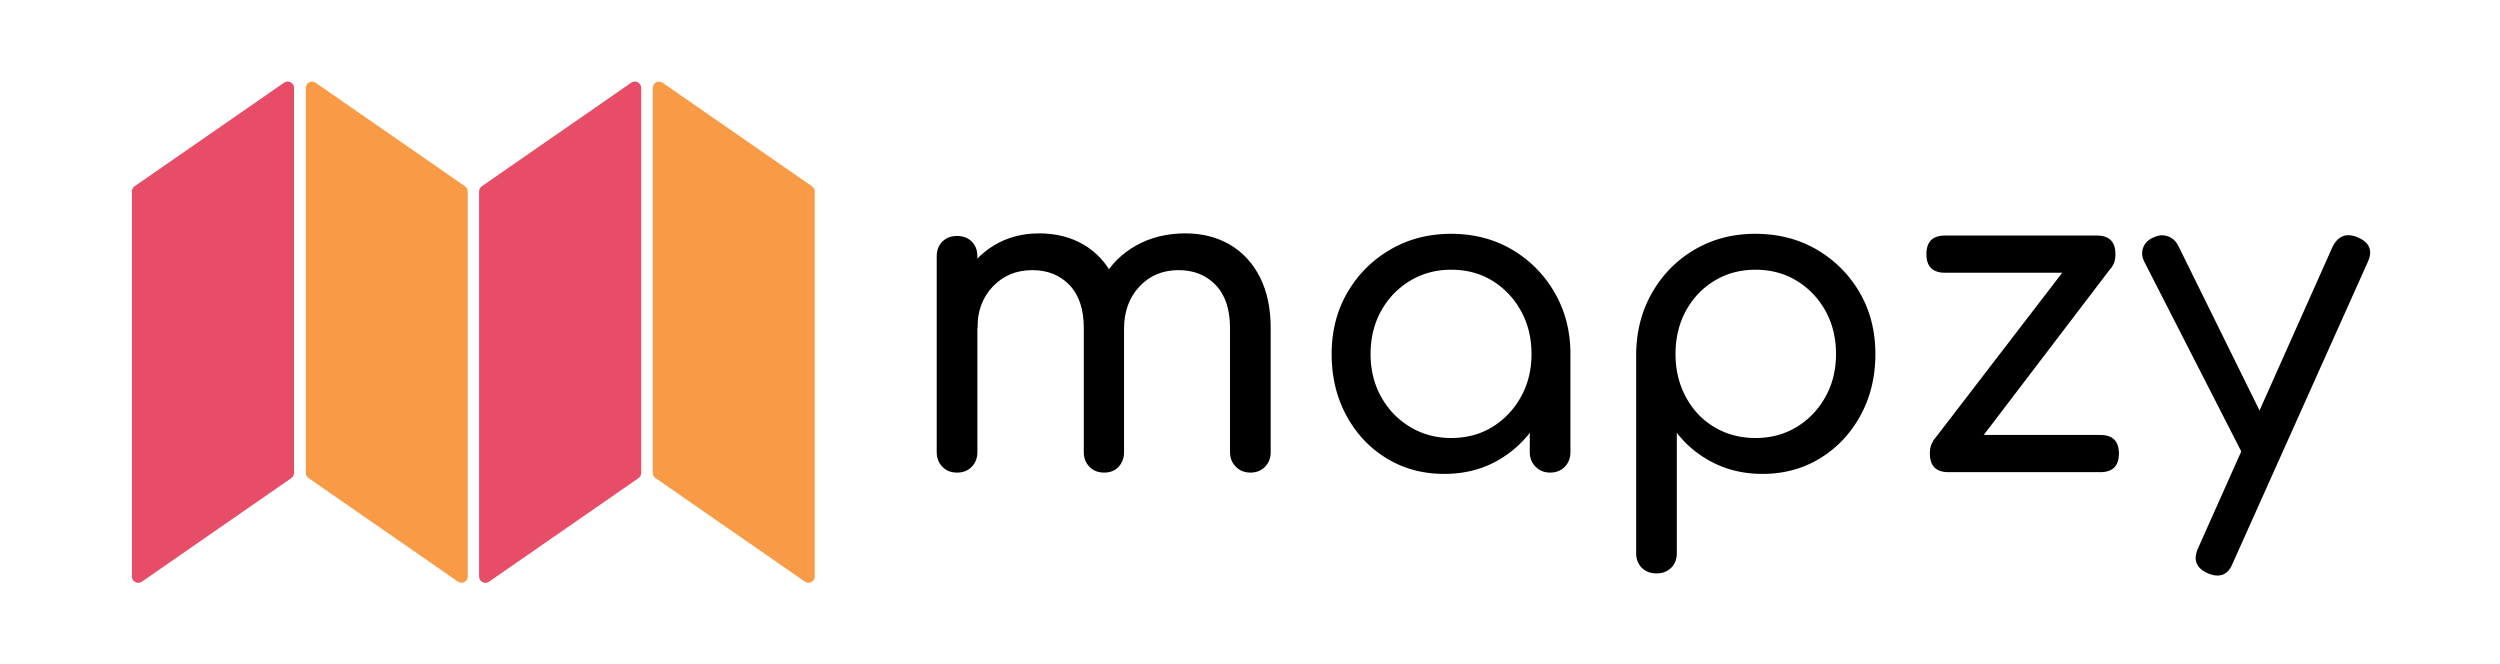 <?xml version="1.0" standalone="no"?>
<!DOCTYPE svg PUBLIC "-//W3C//DTD SVG 20010904//EN" "http://www.w3.org/TR/2001/REC-SVG-20010904/DTD/svg10.dtd">
<!-- Created using Krita: https://krita.org -->
<svg xmlns="http://www.w3.org/2000/svg" 
    xmlns:xlink="http://www.w3.org/1999/xlink"
    xmlns:krita="http://krita.org/namespaces/svg/krita"
    xmlns:sodipodi="http://sodipodi.sourceforge.net/DTD/sodipodi-0.dtd"
    width="866.88pt"
    height="230.4pt"
    viewBox="0 0 866.88 230.4">
<defs/>
<path id="shape0" fill="#000000" fill-rule="evenodd" stroke="#ffffff" stroke-width="0" stroke-linecap="square" stroke-linejoin="bevel" d="M500.749 164.323L500.398 164.322L500.047 164.318L499.697 164.311L499.349 164.302L499.002 164.289L498.656 164.274L498.31 164.257L497.967 164.236L497.624 164.213L497.282 164.187L496.942 164.159L496.602 164.128L496.264 164.094L495.927 164.057L495.591 164.017L495.256 163.975L494.923 163.93L494.59 163.883L494.259 163.832L493.929 163.779L493.599 163.723L493.271 163.665L492.945 163.604L492.619 163.54L492.294 163.473L491.971 163.404L491.648 163.332L491.327 163.257L491.007 163.179L490.688 163.099L490.37 163.016L490.054 162.93L489.738 162.842L489.424 162.751L489.11 162.657L488.798 162.56L488.487 162.461L488.177 162.359L487.869 162.254L487.561 162.147L487.255 162.036L486.949 161.923L486.645 161.808L486.342 161.689L486.04 161.568L485.739 161.445L485.44 161.318L485.141 161.189L484.844 161.057L484.548 160.922L484.252 160.785L483.958 160.645L483.666 160.502L483.374 160.356L483.083 160.208L482.794 160.057L482.506 159.903L482.218 159.747L481.932 159.587L481.647 159.425L481.364 159.261L481.081 159.094L480.799 158.923L480.519 158.751L480.241 158.577L479.965 158.4L479.691 158.221L479.418 158.041L479.148 157.858L478.879 157.673L478.612 157.487L478.347 157.298L478.084 157.107L477.823 156.914L477.564 156.719L477.307 156.522L477.051 156.323L476.798 156.122L476.546 155.919L476.296 155.714L476.048 155.507L475.802 155.298L475.558 155.087L475.316 154.873L475.076 154.658L474.837 154.441L474.601 154.221L474.366 154L474.133 153.777L473.902 153.551L473.673 153.323L473.446 153.094L473.221 152.862L472.998 152.629L472.776 152.393L472.557 152.155L472.339 151.915L472.123 151.673L471.91 151.43L471.698 151.184L471.488 150.936L471.279 150.686L471.073 150.434L470.869 150.18L470.666 149.923L470.465 149.665L470.267 149.405L470.07 149.143L469.875 148.879L469.682 148.612L469.491 148.344L469.301 148.073L469.114 147.801L468.928 147.527L468.745 147.25L468.563 146.971L468.383 146.691L468.205 146.408L468.029 146.123L467.855 145.837L467.683 145.548L467.512 145.257L467.344 144.964L467.177 144.669L467.012 144.372L466.849 144.073L466.689 143.773L466.531 143.471L466.375 143.168L466.222 142.864L466.072 142.558L465.924 142.252L465.779 141.944L465.636 141.635L465.496 141.324L465.359 141.013L465.224 140.7L465.092 140.386L464.962 140.071L464.835 139.755L464.71 139.437L464.588 139.119L464.468 138.799L464.351 138.478L464.237 138.155L464.125 137.832L464.016 137.507L463.909 137.181L463.805 136.854L463.704 136.525L463.605 136.196L463.508 135.865L463.415 135.533L463.323 135.199L463.235 134.865L463.149 134.529L463.065 134.192L462.984 133.854L462.906 133.515L462.83 133.174L462.757 132.833L462.686 132.49L462.618 132.146L462.552 131.8L462.49 131.454L462.429 131.106L462.371 130.757L462.316 130.407L462.263 130.055L462.213 129.703L462.166 129.349L462.121 128.994L462.078 128.638L462.038 128.28L462.001 127.922L461.967 127.562L461.934 127.201L461.905 126.838L461.878 126.475L461.853 126.11L461.832 125.744L461.812 125.377L461.796 125.009L461.782 124.639L461.77 124.269L461.761 123.897L461.755 123.523L461.751 123.149L461.749 122.773L461.751 122.393L461.755 122.014L461.762 121.637L461.771 121.26L461.784 120.885L461.799 120.512L461.817 120.139L461.838 119.768L461.861 119.398L461.887 119.03L461.916 118.663L461.948 118.297L461.983 117.933L462.02 117.57L462.06 117.208L462.103 116.848L462.148 116.488L462.196 116.131L462.247 115.774L462.301 115.419L462.358 115.065L462.417 114.713L462.479 114.361L462.544 114.012L462.612 113.663L462.682 113.316L462.755 112.97L462.831 112.625L462.909 112.282L462.991 111.94L463.075 111.6L463.162 111.26L463.252 110.922L463.344 110.586L463.439 110.25L463.537 109.916L463.638 109.584L463.741 109.252L463.848 108.922L463.956 108.594L464.068 108.266L464.183 107.94L464.3 107.615L464.42 107.292L464.543 106.97L464.668 106.649L464.797 106.33L464.928 106.012L465.061 105.695L465.198 105.379L465.337 105.065L465.479 104.752L465.624 104.441L465.772 104.131L465.922 103.822L466.075 103.514L466.231 103.208L466.39 102.903L466.551 102.6L466.715 102.297L466.882 101.996L467.052 101.697L467.224 101.398L467.399 101.102L467.576 100.807L467.755 100.514L467.935 100.224L468.118 99.935L468.303 99.648L468.489 99.363L468.678 99.08L468.868 98.799L469.061 98.52L469.255 98.243L469.452 97.969L469.65 97.695L469.85 97.424L470.053 97.155L470.257 96.888L470.463 96.623L470.671 96.36L470.881 96.098L471.094 95.839L471.308 95.582L471.524 95.326L471.742 95.073L471.962 94.822L472.184 94.572L472.408 94.325L472.634 94.079L472.861 93.835L473.091 93.594L473.323 93.354L473.557 93.117L473.792 92.881L474.03 92.647L474.27 92.415L474.511 92.186L474.755 91.958L475.001 91.732L475.248 91.508L475.498 91.286L475.749 91.066L476.002 90.848L476.258 90.632L476.515 90.418L476.774 90.206L477.036 89.995L477.299 89.787L477.564 89.581L477.831 89.377L478.1 89.174L478.371 88.974L478.644 88.776L478.919 88.579L479.196 88.385L479.475 88.192L479.756 88.002L480.039 87.813L480.324 87.627L480.611 87.442L480.9 87.259L481.19 87.079L481.483 86.9L481.778 86.723L482.074 86.548L482.373 86.376L482.672 86.206L482.973 86.039L483.274 85.875L483.577 85.714L483.881 85.555L484.186 85.399L484.493 85.246L484.8 85.096L485.109 84.948L485.419 84.803L485.73 84.661L486.042 84.522L486.356 84.385L486.67 84.252L486.986 84.121L487.303 83.992L487.621 83.867L487.941 83.744L488.261 83.624L488.583 83.507L488.906 83.392L489.23 83.281L489.555 83.172L489.881 83.065L490.208 82.962L490.537 82.861L490.867 82.763L491.198 82.668L491.53 82.576L491.864 82.486L492.198 82.399L492.534 82.315L492.871 82.234L493.209 82.155L493.548 82.079L493.888 82.006L494.23 81.936L494.573 81.868L494.916 81.803L495.261 81.741L495.608 81.682L495.955 81.625L496.304 81.571L496.653 81.52L497.004 81.472L497.356 81.427L497.71 81.384L498.064 81.344L498.42 81.307L498.777 81.272L499.135 81.24L499.494 81.211L499.854 81.185L500.215 81.162L500.578 81.141L500.942 81.123L501.307 81.108L501.673 81.096L502.04 81.086L502.409 81.079L502.779 81.075L503.149 81.073L503.525 81.075L503.899 81.079L504.272 81.086L504.644 81.096L505.014 81.108L505.383 81.123L505.751 81.141L506.118 81.162L506.483 81.185L506.847 81.211L507.21 81.24L507.571 81.272L507.931 81.307L508.29 81.344L508.648 81.384L509.004 81.427L509.359 81.472L509.713 81.52L510.065 81.571L510.416 81.625L510.766 81.682L511.115 81.741L511.462 81.803L511.808 81.868L512.153 81.936L512.496 82.006L512.838 82.079L513.179 82.155L513.519 82.234L513.857 82.315L514.194 82.399L514.53 82.486L514.864 82.576L515.197 82.668L515.529 82.763L515.86 82.861L516.189 82.962L516.517 83.065L516.844 83.172L517.169 83.281L517.493 83.392L517.816 83.507L518.138 83.624L518.458 83.744L518.777 83.867L519.095 83.992L519.411 84.121L519.726 84.252L520.04 84.385L520.353 84.522L520.664 84.661L520.974 84.803L521.283 84.948L521.59 85.096L521.896 85.246L522.201 85.399L522.505 85.555L522.807 85.714L523.108 85.875L523.408 86.039L523.706 86.206L524.003 86.376L524.299 86.548L524.594 86.723L524.886 86.9L525.176 87.079L525.465 87.26L525.751 87.442L526.036 87.627L526.319 87.814L526.6 88.003L526.878 88.194L527.155 88.387L527.43 88.582L527.703 88.778L527.975 88.977L528.244 89.178L528.511 89.381L528.776 89.586L529.04 89.793L529.301 90.001L529.561 90.212L529.819 90.425L530.074 90.64L530.328 90.857L530.58 91.076L530.83 91.297L531.078 91.52L531.324 91.745L531.568 91.971L531.81 92.2L532.051 92.431L532.289 92.664L532.526 92.899L532.76 93.136L532.993 93.375L533.223 93.616L533.452 93.859L533.679 94.103L533.904 94.35L534.127 94.599L534.348 94.85L534.567 95.103L534.784 95.358L534.999 95.615L535.213 95.874L535.424 96.135L535.634 96.398L535.841 96.663L536.047 96.93L536.25 97.199L536.452 97.47L536.652 97.743L536.85 98.018L537.046 98.295L537.24 98.574L537.432 98.855L537.622 99.138L537.81 99.422L537.997 99.71L538.181 99.999L538.364 100.289L538.544 100.582L538.723 100.877L538.9 101.174L539.074 101.473L539.247 101.774L539.416 102.076L539.583 102.379L539.748 102.683L539.909 102.989L540.068 103.295L540.223 103.603L540.377 103.912L540.527 104.222L540.675 104.534L540.819 104.847L540.961 105.161L541.101 105.476L541.237 105.792L541.371 106.109L541.502 106.428L541.63 106.748L541.756 107.069L541.879 107.392L541.999 107.715L542.116 108.04L542.231 108.366L542.342 108.693L542.451 109.022L542.557 109.351L542.661 109.682L542.762 110.014L542.86 110.348L542.955 110.682L543.047 111.018L543.137 111.355L543.224 111.693L543.308 112.032L543.389 112.372L543.468 112.714L543.544 113.057L543.617 113.401L543.687 113.747L543.755 114.093L543.82 114.441L543.882 114.79L543.941 115.14L543.998 115.492L544.051 115.844L544.102 116.198L544.151 116.553L544.196 116.909L544.239 117.267L544.279 117.625L544.316 117.985L544.351 118.346L544.382 118.709L544.411 119.072L544.438 119.437L544.461 119.803L544.482 120.17L544.5 120.538L544.515 120.908L544.527 121.278L544.537 121.65L544.544 122.023L544.548 122.398L544.549 122.773L539.149 123.973L539.148 124.335L539.144 124.695L539.138 125.054L539.129 125.412L539.118 125.769L539.104 126.124L539.087 126.479L539.068 126.832L539.047 127.185L539.023 127.536L538.996 127.886L538.967 128.235L538.935 128.582L538.901 128.929L538.865 129.274L538.825 129.619L538.783 129.962L538.739 130.304L538.692 130.645L538.643 130.985L538.591 131.323L538.537 131.661L538.48 131.997L538.42 132.333L538.358 132.667L538.294 133L538.226 133.332L538.157 133.662L538.085 133.992L538.01 134.32L537.933 134.648L537.853 134.974L537.771 135.299L537.686 135.623L537.598 135.946L537.509 136.267L537.416 136.588L537.321 136.907L537.224 137.225L537.124 137.543L537.021 137.859L536.916 138.173L536.808 138.487L536.698 138.8L536.586 139.111L536.47 139.422L536.353 139.731L536.232 140.039L536.11 140.346L535.984 140.651L535.856 140.956L535.726 141.26L535.593 141.562L535.458 141.863L535.32 142.163L535.179 142.462L535.036 142.76L534.89 143.057L534.742 143.352L534.592 143.647L534.438 143.94L534.283 144.232L534.124 144.523L533.964 144.813L533.802 145.101L533.638 145.386L533.472 145.67L533.304 145.952L533.135 146.232L532.963 146.51L532.79 146.786L532.615 147.06L532.438 147.332L532.26 147.602L532.079 147.87L531.897 148.137L531.713 148.401L531.527 148.664L531.34 148.924L531.15 149.183L530.959 149.44L530.766 149.695L530.571 149.947L530.374 150.198L530.176 150.447L529.976 150.695L529.773 150.94L529.569 151.183L529.364 151.424L529.156 151.664L528.947 151.901L528.735 152.137L528.522 152.37L528.307 152.602L528.091 152.832L527.872 153.06L527.652 153.286L527.43 153.51L527.206 153.732L526.98 153.952L526.753 154.17L526.523 154.386L526.292 154.601L526.059 154.813L525.824 155.023L525.588 155.232L525.349 155.439L525.109 155.643L524.867 155.846L524.623 156.047L524.377 156.246L524.13 156.443L523.881 156.638L523.629 156.831L523.377 157.022L523.122 157.212L522.865 157.399L522.607 157.584L522.347 157.768L522.085 157.949L521.821 158.129L521.555 158.307L521.288 158.483L521.018 158.656L520.747 158.828L520.474 158.998L520.2 159.166L519.924 159.331L519.647 159.494L519.369 159.653L519.09 159.81L518.809 159.964L518.527 160.116L518.244 160.265L517.96 160.411L517.674 160.555L517.387 160.696L517.099 160.834L516.809 160.969L516.519 161.102L516.227 161.232L515.934 161.36L515.639 161.485L515.344 161.607L515.047 161.726L514.749 161.843L514.449 161.957L514.149 162.068L513.847 162.177L513.544 162.283L513.239 162.386L512.934 162.487L512.627 162.585L512.319 162.68L512.009 162.772L511.699 162.862L511.387 162.95L511.074 163.034L510.76 163.116L510.444 163.195L510.127 163.272L509.809 163.345L509.49 163.416L509.169 163.485L508.847 163.551L508.524 163.614L508.2 163.674L507.874 163.732L507.548 163.787L507.22 163.839L506.89 163.889L506.56 163.936L506.228 163.98L505.895 164.022L505.56 164.06L505.225 164.097L504.888 164.13L504.55 164.161L504.211 164.189L503.87 164.215L503.529 164.238L503.185 164.258L502.841 164.275L502.496 164.29L502.149 164.302L501.801 164.311L501.452 164.318L501.101 164.322L500.749 164.323M503.149 151.873L503.406 151.872L503.662 151.87L503.917 151.865L504.17 151.858L504.423 151.849L504.675 151.839L504.926 151.826L505.176 151.812L505.425 151.795L505.674 151.777L505.921 151.757L506.167 151.735L506.412 151.711L506.657 151.685L506.9 151.657L507.143 151.627L507.384 151.595L507.625 151.561L507.865 151.526L508.103 151.488L508.341 151.448L508.578 151.407L508.814 151.364L509.049 151.318L509.283 151.271L509.516 151.222L509.748 151.171L509.979 151.118L510.209 151.063L510.438 151.006L510.667 150.947L510.894 150.887L511.121 150.824L511.346 150.759L511.571 150.693L511.794 150.624L512.017 150.554L512.239 150.482L512.459 150.408L512.679 150.331L512.898 150.253L513.116 150.173L513.333 150.092L513.549 150.008L513.764 149.922L513.978 149.834L514.192 149.745L514.404 149.653L514.615 149.56L514.825 149.464L515.035 149.367L515.243 149.268L515.451 149.166L515.658 149.063L515.863 148.958L516.068 148.851L516.272 148.742L516.474 148.631L516.676 148.519L516.877 148.404L517.077 148.287L517.276 148.169L517.474 148.048L517.671 147.926L517.867 147.803L518.061 147.678L518.255 147.552L518.446 147.424L518.637 147.295L518.826 147.164L519.014 147.032L519.201 146.899L519.386 146.764L519.57 146.628L519.753 146.491L519.935 146.352L520.115 146.211L520.294 146.07L520.472 145.927L520.648 145.782L520.823 145.636L520.997 145.489L521.17 145.34L521.341 145.19L521.511 145.039L521.68 144.886L521.847 144.731L522.013 144.576L522.178 144.419L522.342 144.26L522.504 144.1L522.665 143.939L522.825 143.776L522.983 143.612L523.14 143.447L523.296 143.28L523.451 143.112L523.604 142.942L523.756 142.771L523.907 142.598L524.056 142.425L524.204 142.249L524.351 142.073L524.497 141.895L524.641 141.715L524.784 141.534L524.926 141.352L525.066 141.168L525.205 140.983L525.343 140.797L525.48 140.609L525.615 140.42L525.749 140.229L525.882 140.037L526.013 139.844L526.143 139.649L526.272 139.453L526.4 139.255L526.526 139.056L526.651 138.855L526.775 138.654L526.897 138.45L527.019 138.246L527.138 138.04L527.257 137.832L527.374 137.623L527.49 137.414L527.604 137.203L527.716 136.991L527.826 136.779L527.935 136.565L528.041 136.351L528.146 136.136L528.248 135.921L528.349 135.704L528.448 135.487L528.546 135.268L528.641 135.049L528.735 134.829L528.826 134.609L528.916 134.387L529.004 134.165L529.09 133.941L529.174 133.717L529.257 133.492L529.337 133.267L529.416 133.04L529.493 132.813L529.568 132.584L529.641 132.355L529.712 132.126L529.782 131.895L529.849 131.663L529.915 131.431L529.979 131.198L530.041 130.964L530.101 130.729L530.16 130.493L530.216 130.256L530.271 130.019L530.323 129.781L530.374 129.542L530.423 129.302L530.471 129.061L530.516 128.82L530.56 128.577L530.601 128.334L530.641 128.09L530.679 127.845L530.715 127.6L530.749 127.353L530.782 127.106L530.812 126.857L530.841 126.608L530.868 126.359L530.893 126.108L530.916 125.856L530.937 125.604L530.957 125.351L530.974 125.097L530.99 124.842L531.004 124.586L531.016 124.33L531.026 124.073L531.035 123.814L531.041 123.555L531.046 123.296L531.048 123.035L531.049 122.773L531.048 122.507L531.046 122.242L531.041 121.978L531.035 121.714L531.026 121.451L531.016 121.19L531.004 120.929L530.99 120.669L530.974 120.41L530.957 120.152L530.937 119.895L530.916 119.639L530.893 119.383L530.868 119.129L530.841 118.875L530.812 118.623L530.782 118.371L530.749 118.12L530.715 117.87L530.679 117.622L530.641 117.373L530.601 117.126L530.56 116.88L530.516 116.635L530.471 116.39L530.423 116.147L530.374 115.904L530.323 115.662L530.271 115.422L530.216 115.182L530.16 114.943L530.101 114.705L530.041 114.467L529.979 114.231L529.915 113.996L529.849 113.761L529.782 113.528L529.712 113.295L529.641 113.063L529.568 112.832L529.493 112.602L529.416 112.373L529.337 112.145L529.257 111.918L529.174 111.692L529.09 111.466L529.004 111.242L528.916 111.018L528.826 110.796L528.735 110.574L528.641 110.353L528.546 110.133L528.448 109.914L528.349 109.696L528.248 109.479L528.146 109.262L528.041 109.047L527.935 108.832L527.826 108.619L527.716 108.406L527.604 108.194L527.49 107.983L527.374 107.773L527.257 107.565L527.138 107.357L527.019 107.151L526.897 106.947L526.775 106.743L526.651 106.541L526.526 106.341L526.4 106.142L526.272 105.944L526.143 105.748L526.013 105.553L525.882 105.36L525.749 105.168L525.615 104.977L525.48 104.788L525.343 104.6L525.205 104.414L525.066 104.229L524.926 104.045L524.784 103.863L524.641 103.682L524.497 103.502L524.351 103.324L524.204 103.148L524.056 102.972L523.907 102.798L523.756 102.626L523.604 102.455L523.451 102.285L523.296 102.117L523.14 101.95L522.983 101.785L522.825 101.621L522.665 101.458L522.504 101.297L522.342 101.137L522.178 100.978L522.013 100.821L521.847 100.665L521.68 100.511L521.511 100.358L521.341 100.207L521.17 100.057L520.997 99.908L520.823 99.761L520.648 99.615L520.472 99.47L520.294 99.327L520.115 99.186L519.935 99.045L519.753 98.906L519.57 98.769L519.386 98.633L519.201 98.498L519.014 98.365L518.826 98.233L518.637 98.102L518.446 97.973L518.255 97.845L518.061 97.719L517.867 97.594L517.671 97.471L517.474 97.348L517.276 97.228L517.077 97.109L516.877 96.993L516.676 96.878L516.474 96.765L516.272 96.655L516.068 96.546L515.863 96.439L515.658 96.334L515.451 96.231L515.243 96.129L515.035 96.03L514.825 95.933L514.615 95.837L514.404 95.744L514.192 95.652L513.978 95.563L513.764 95.475L513.549 95.389L513.333 95.305L513.116 95.223L512.898 95.144L512.679 95.065L512.459 94.989L512.239 94.915L512.017 94.843L511.794 94.772L511.571 94.704L511.346 94.638L511.121 94.573L510.894 94.51L510.667 94.45L510.438 94.391L510.209 94.334L509.979 94.279L509.748 94.226L509.516 94.175L509.283 94.126L509.049 94.079L508.814 94.033L508.578 93.99L508.341 93.948L508.103 93.909L507.865 93.871L507.625 93.836L507.384 93.802L507.143 93.77L506.9 93.74L506.657 93.712L506.412 93.686L506.167 93.662L505.921 93.64L505.674 93.62L505.425 93.602L505.176 93.585L504.926 93.571L504.675 93.558L504.423 93.547L504.17 93.539L503.917 93.532L503.662 93.527L503.406 93.524L503.149 93.523L502.902 93.524L502.656 93.527L502.41 93.532L502.165 93.539L501.92 93.547L501.677 93.558L501.434 93.571L501.191 93.585L500.95 93.602L500.709 93.62L500.469 93.64L500.23 93.662L499.991 93.686L499.753 93.712L499.516 93.74L499.279 93.77L499.044 93.802L498.809 93.836L498.574 93.871L498.341 93.909L498.108 93.948L497.876 93.99L497.644 94.033L497.413 94.079L497.183 94.126L496.954 94.175L496.725 94.226L496.498 94.279L496.27 94.334L496.044 94.391L495.818 94.45L495.593 94.51L495.369 94.573L495.145 94.638L494.923 94.704L494.7 94.772L494.479 94.843L494.258 94.915L494.038 94.989L493.819 95.065L493.601 95.144L493.383 95.223L493.166 95.305L492.949 95.389L492.734 95.475L492.519 95.563L492.304 95.652L492.091 95.744L491.878 95.837L491.666 95.933L491.455 96.03L491.244 96.129L491.034 96.231L490.825 96.334L490.616 96.439L490.409 96.546L490.202 96.655L489.995 96.765L489.79 96.878L489.585 96.993L489.381 97.109L489.177 97.228L488.974 97.348L488.773 97.471L488.572 97.594L488.373 97.719L488.176 97.845L487.979 97.973L487.785 98.102L487.591 98.233L487.399 98.365L487.208 98.498L487.019 98.633L486.831 98.769L486.644 98.906L486.458 99.045L486.274 99.186L486.092 99.327L485.91 99.47L485.731 99.615L485.552 99.761L485.375 99.908L485.199 100.057L485.024 100.207L484.851 100.358L484.679 100.511L484.509 100.665L484.34 100.821L484.172 100.978L484.006 101.137L483.841 101.297L483.677 101.458L483.515 101.621L483.354 101.785L483.195 101.95L483.037 102.117L482.88 102.285L482.724 102.455L482.57 102.626L482.418 102.798L482.266 102.972L482.116 103.148L481.968 103.324L481.82 103.502L481.674 103.682L481.53 103.863L481.387 104.045L481.245 104.229L481.104 104.414L480.965 104.6L480.827 104.788L480.691 104.977L480.556 105.168L480.422 105.36L480.29 105.553L480.159 105.748L480.029 105.944L479.901 106.142L479.774 106.341L479.649 106.541L479.525 106.743L479.402 106.947L479.281 107.151L479.16 107.357L479.042 107.565L478.924 107.773L478.809 107.983L478.695 108.194L478.583 108.406L478.473 108.619L478.364 108.832L478.258 109.047L478.153 109.262L478.05 109.479L477.949 109.696L477.85 109.914L477.753 110.133L477.658 110.353L477.564 110.574L477.473 110.796L477.383 111.018L477.295 111.242L477.209 111.466L477.124 111.692L477.042 111.918L476.961 112.145L476.883 112.373L476.806 112.602L476.731 112.832L476.658 113.063L476.586 113.295L476.517 113.528L476.449 113.761L476.384 113.996L476.32 114.231L476.258 114.467L476.198 114.705L476.139 114.943L476.083 115.182L476.028 115.422L475.975 115.662L475.924 115.904L475.875 116.147L475.828 116.39L475.783 116.635L475.739 116.88L475.698 117.126L475.658 117.373L475.62 117.622L475.584 117.87L475.549 118.12L475.517 118.371L475.486 118.623L475.458 118.875L475.431 119.129L475.406 119.383L475.383 119.639L475.361 119.895L475.342 120.152L475.324 120.41L475.309 120.669L475.295 120.929L475.283 121.19L475.273 121.451L475.264 121.714L475.258 121.978L475.253 122.242L475.25 122.507L475.249 122.773L475.25 123.035L475.253 123.296L475.258 123.555L475.264 123.814L475.273 124.073L475.283 124.33L475.295 124.586L475.309 124.842L475.324 125.097L475.342 125.351L475.361 125.604L475.383 125.856L475.406 126.108L475.431 126.359L475.458 126.608L475.486 126.857L475.517 127.106L475.549 127.353L475.584 127.6L475.62 127.845L475.658 128.09L475.698 128.334L475.739 128.577L475.783 128.82L475.828 129.061L475.875 129.302L475.924 129.542L475.975 129.781L476.028 130.019L476.083 130.256L476.139 130.493L476.198 130.729L476.258 130.964L476.32 131.198L476.384 131.431L476.449 131.663L476.517 131.895L476.586 132.126L476.658 132.355L476.731 132.584L476.806 132.813L476.883 133.04L476.961 133.267L477.042 133.492L477.124 133.717L477.209 133.941L477.295 134.165L477.383 134.387L477.473 134.609L477.564 134.829L477.658 135.049L477.753 135.268L477.85 135.487L477.949 135.704L478.05 135.921L478.153 136.136L478.258 136.351L478.364 136.565L478.473 136.779L478.583 136.991L478.695 137.203L478.809 137.414L478.924 137.623L479.042 137.832L479.16 138.04L479.281 138.246L479.402 138.45L479.525 138.654L479.649 138.855L479.774 139.056L479.901 139.255L480.029 139.453L480.159 139.649L480.29 139.844L480.422 140.037L480.556 140.229L480.691 140.42L480.827 140.609L480.965 140.797L481.104 140.983L481.245 141.168L481.387 141.352L481.53 141.534L481.674 141.715L481.82 141.895L481.968 142.073L482.116 142.249L482.266 142.425L482.418 142.598L482.57 142.771L482.724 142.942L482.88 143.112L483.037 143.28L483.195 143.447L483.354 143.612L483.515 143.776L483.677 143.939L483.841 144.1L484.006 144.26L484.172 144.419L484.34 144.576L484.509 144.731L484.679 144.886L484.851 145.039L485.024 145.19L485.199 145.34L485.375 145.489L485.552 145.636L485.731 145.782L485.91 145.927L486.092 146.07L486.274 146.211L486.458 146.352L486.644 146.491L486.831 146.628L487.019 146.764L487.208 146.899L487.399 147.032L487.591 147.164L487.785 147.295L487.979 147.424L488.176 147.552L488.373 147.678L488.572 147.803L488.773 147.926L488.974 148.048L489.177 148.169L489.381 148.287L489.585 148.404L489.79 148.519L489.995 148.631L490.202 148.742L490.409 148.851L490.616 148.958L490.825 149.063L491.034 149.166L491.244 149.268L491.455 149.367L491.666 149.464L491.878 149.56L492.091 149.653L492.304 149.745L492.519 149.834L492.734 149.922L492.949 150.008L493.166 150.092L493.383 150.173L493.601 150.253L493.819 150.331L494.038 150.408L494.258 150.482L494.479 150.554L494.7 150.624L494.923 150.693L495.145 150.759L495.369 150.824L495.593 150.887L495.818 150.947L496.044 151.006L496.27 151.063L496.498 151.118L496.725 151.171L496.954 151.222L497.183 151.271L497.413 151.318L497.644 151.364L497.876 151.407L498.108 151.448L498.341 151.488L498.574 151.526L498.809 151.561L499.044 151.595L499.279 151.627L499.516 151.657L499.753 151.685L499.991 151.711L500.23 151.735L500.469 151.757L500.709 151.777L500.95 151.795L501.191 151.812L501.434 151.826L501.677 151.839L501.92 151.849L502.165 151.858L502.41 151.865L502.656 151.87L502.902 151.872L503.149 151.873" sodipodi:nodetypes="ccccccccccccccccccccccccccccccccccccccccccccccccccccccccccccccccccccccccccccccccccccccccccccccccccccccccccccccccccccccccccccccccccccccccccccccccccccccccccccccccccccccccccccccccccccccccccccccccccccccccccccccccccccccccccccccccccccccccccccccccccccccccccccccccccccccccccccccccccccccccccccccccccccccccccccccccccccccccccccccccccccccccccccccccccccccccccccccccccccccccccccccccccccccccccccccccccccccccccccccccccccccccccccccccccccccccccccccccccccccccccccccccccccccccccccccccccccccccccccccccccccccccccccccccccccccccccccccccccccccccccccccccccccccccccccccccccccccccccccccccccccccccccccccccccccccccccccccccccccccccccccccccccccccccccccccccccccccccccccccccccccccccccccccccccccccccccccccccccccccccccccccccccccccccccccccccccccccccccccccccccccccccccccccccccccccccccccccccccccccccccccccccccccccccccccccccccccccccccccccccccccccccccccccccccccccccccccccccccccccccccccccccccccccccccccccccccccccccccccccccccccccccccccccccccccccccccccccccccccccccccccccccccccccccccccccccccccccccccccccccccccccccccccccccccccccccccccccccccccccccccccccccccccccccccccccccccccccccccccccccccccccccccccccccccccccccccccccccccccccccccccccccccccccccccccccccccccccccccccccccccccccccccccccccccccccccccccccccccccccccccccccccccccccccccccccccccccccccccccccccccccccccccccccccccccccccccccccccccccccccccccccccccccccccccccccccccccccccccccccccccccccccccccccccccccccccccccccccccccccccccccccccccccccccccccccccccccccccccccccccccccccccccccccccccccccccccccccccccccccccccccccccccccccccccccccccccccccccccccccccccccccccccccccccccccccccccccccccccccccccccccccccccccccccccccccccccccccccccc"/><g id="group0" transform="matrix(1 0 0 1 47.932 30.458)" fill="none">
  <path id="shape03" transform="matrix(1.012 0 0 1.012 120.384 0.002)" fill="#e74d67" stroke="#e74d67" stroke-width="4.32" stroke-linecap="round" stroke-linejoin="round" d="M0 35.488L51.214 0L51.214 131.956L0 167.444Z" sodipodi:nodetypes="ccccc"/>
  <path id="shape031" transform="matrix(1.012 0 0 1.012 0 -3.5527136788005e-15)" fill="#e74d67" stroke="#e74d67" stroke-width="4.32" stroke-linecap="round" stroke-linejoin="round" d="M0 35.488L51.214 0L51.214 131.956L0 167.444Z" sodipodi:nodetypes="ccccc"/>
  <path id="shape0" transform="matrix(-1.012 0 0 1.012 112.094 3.5527136788005e-15)" fill="#f99b46" stroke="#f99b46" stroke-width="4.26" stroke-linecap="round" stroke-linejoin="round" d="M0 35.488L51.214 0L51.214 131.956L0 167.444Z" sodipodi:nodetypes="ccccc"/>
  <path id="shape01" transform="matrix(-1.012 0 0 1.012 232.413 0.002)" fill="#f99b46" stroke="#f99b46" stroke-width="4.26" stroke-linecap="round" stroke-linejoin="round" d="M0 35.488L51.214 0L51.214 131.956L0 167.444Z" sodipodi:nodetypes="ccccc"/>
 </g><path id="shape1" transform="translate(742.787, 81.588)" fill="#000000" fill-rule="evenodd" stroke="#ffffff" stroke-width="0" stroke-linecap="square" stroke-linejoin="bevel" d="M43.384 79.136C41.684 79.836 40.059 79.911 38.509 79.361C36.959 78.811 35.734 77.636 34.834 75.836L0.784 9.236C-0.116 7.436 -0.241 5.736 0.409 4.136C1.059 2.536 2.284 1.386 4.084 0.686C5.784 -0.114 7.434 -0.214 9.034 0.386C10.634 0.986 11.834 2.136 12.634 3.836L45.484 70.436C46.384 72.236 46.709 73.936 46.459 75.536C46.209 77.136 45.184 78.336 43.384 79.136" sodipodi:nodetypes="ccccccccccc"/><path id="shape2" transform="translate(761.348, 81.562)" fill="#000000" fill-rule="evenodd" stroke="#ffffff" stroke-width="0" stroke-linecap="square" stroke-linejoin="bevel" d="M7.574 118.011C6.574 118.011 5.474 117.761 4.274 117.261C0.174 115.461 -0.976 112.561 0.824 108.561L47.474 4.011C49.374 0.211 52.274 -0.889 56.174 0.711C60.374 2.511 61.524 5.411 59.624 9.411L12.824 113.811C11.724 116.611 9.974 118.011 7.574 118.011" sodipodi:nodetypes="cccccccc"/><path id="shape3" transform="translate(667.984, 81.673)" fill="#000000" fill-rule="evenodd" stroke="#ffffff" stroke-width="0" stroke-linecap="square" stroke-linejoin="bevel" d="M6.45 12.9C2.15 12.9 1.13687e-13 10.75 0 6.45C1.13687e-13 2.15 2.15 0 6.45 0L59.1 0C63.4 0 65.55 2.15 65.55 6.45C65.55 10.75 63.4 12.9 59.1 12.9L6.45 12.9" sodipodi:nodetypes="ccccccc"/><path id="shape4" transform="translate(669.184, 150.823)" fill="#000000" fill-rule="evenodd" stroke="#ffffff" stroke-width="0" stroke-linecap="square" stroke-linejoin="bevel" d="M6.45 12.9C2.15 12.9 0 10.75 0 6.45C0 2.15 2.15 0 6.45 0L59.1 0C63.4 0 65.55 2.15 65.55 6.45C65.55 10.75 63.4 12.9 59.1 12.9L6.45 12.9" sodipodi:nodetypes="ccccccc"/><path id="shape5" transform="translate(670.384, 84.223)" fill="#000000" fill-rule="evenodd" stroke="#ffffff" stroke-width="0" stroke-linecap="square" stroke-linejoin="bevel" d="M10.05 76.35L0 68.55L52.65 0L61.95 8.25L10.05 76.35" sodipodi:nodetypes="ccccc"/><path id="shape6" fill="#000000" fill-rule="evenodd" stroke="#ffffff" stroke-width="0" stroke-linecap="square" stroke-linejoin="bevel" d="M574.39 198.823L574.216 198.822L574.044 198.817L573.873 198.81L573.705 198.799L573.538 198.786L573.373 198.769L573.21 198.75L573.049 198.727L572.89 198.702L572.733 198.673L572.577 198.641L572.423 198.607L572.271 198.569L572.121 198.529L571.973 198.485L571.827 198.438L571.683 198.389L571.54 198.336L571.399 198.28L571.26 198.222L571.123 198.16L570.988 198.095L570.855 198.027L570.723 197.957L570.594 197.883L570.466 197.806L570.34 197.727L570.216 197.644L570.094 197.558L569.973 197.469L569.855 197.377L569.738 197.283L569.623 197.185L569.51 197.084L569.399 196.98L569.29 196.873L569.183 196.764L569.079 196.653L568.979 196.54L568.881 196.425L568.786 196.309L568.694 196.19L568.605 196.07L568.52 195.948L568.437 195.823L568.357 195.698L568.28 195.57L568.207 195.44L568.136 195.309L568.068 195.175L568.004 195.04L567.942 194.903L567.883 194.764L567.827 194.623L567.775 194.481L567.725 194.336L567.679 194.19L567.635 194.042L567.594 193.892L567.557 193.74L567.522 193.586L567.49 193.431L567.462 193.273L567.436 193.114L567.414 192.953L567.394 192.79L567.378 192.625L567.364 192.459L567.354 192.29L567.346 192.12L567.342 191.948L567.34 191.773L567.34 122.623L567.346 122.248L567.355 121.873L567.366 121.5L567.381 121.128L567.397 120.758L567.417 120.388L567.439 120.02L567.464 119.653L567.492 119.287L567.522 118.922L567.555 118.559L567.59 118.196L567.629 117.835L567.67 117.475L567.713 117.117L567.76 116.759L567.809 116.403L567.86 116.048L567.915 115.694L567.972 115.342L568.032 114.99L568.094 114.64L568.159 114.291L568.227 113.943L568.298 113.597L568.371 113.251L568.447 112.907L568.525 112.564L568.606 112.222L568.69 111.882L568.777 111.543L568.866 111.205L568.958 110.868L569.053 110.532L569.15 110.198L569.25 109.864L569.353 109.532L569.458 109.201L569.566 108.872L569.677 108.543L569.791 108.216L569.907 107.89L570.025 107.565L570.147 107.242L570.271 106.919L570.398 106.598L570.528 106.278L570.66 105.959L570.795 105.642L570.932 105.326L571.072 105.011L571.215 104.697L571.361 104.384L571.509 104.072L571.66 103.762L571.814 103.453L571.97 103.145L572.129 102.839L572.291 102.533L572.456 102.229L572.623 101.926L572.793 101.624L572.965 101.323L573.14 101.024L573.316 100.728L573.495 100.433L573.676 100.14L573.858 99.849L574.043 99.56L574.229 99.273L574.417 98.989L574.607 98.706L574.799 98.425L574.994 98.147L575.189 97.87L575.387 97.596L575.587 97.323L575.789 97.053L575.993 96.785L576.198 96.518L576.406 96.254L576.615 95.992L576.827 95.732L577.04 95.473L577.255 95.217L577.472 94.963L577.692 94.711L577.913 94.461L578.136 94.213L578.36 93.967L578.587 93.723L578.816 93.482L579.047 93.242L579.279 93.004L579.514 92.768L579.75 92.535L579.989 92.303L580.229 92.073L580.471 91.846L580.715 91.62L580.961 91.397L581.209 91.175L581.459 90.956L581.711 90.739L581.965 90.523L582.221 90.31L582.478 90.099L582.738 89.89L582.999 89.683L583.263 89.478L583.528 89.275L583.796 89.073L584.065 88.874L584.336 88.677L584.609 88.483L584.884 88.29L585.161 88.099L585.44 87.91L585.721 87.723L586.003 87.539L586.288 87.356L586.574 87.175L586.863 86.997L587.153 86.82L587.446 86.646L587.74 86.473L588.036 86.303L588.333 86.136L588.631 85.971L588.93 85.809L589.23 85.65L589.532 85.494L589.834 85.34L590.138 85.189L590.443 85.041L590.749 84.895L591.056 84.752L591.364 84.612L591.674 84.475L591.984 84.34L592.296 84.208L592.609 84.079L592.923 83.952L593.238 83.829L593.554 83.707L593.872 83.589L594.19 83.473L594.51 83.361L594.83 83.25L595.152 83.143L595.475 83.038L595.799 82.936L596.125 82.837L596.451 82.74L596.779 82.646L597.107 82.555L597.437 82.467L597.768 82.381L598.1 82.298L598.433 82.218L598.768 82.14L599.103 82.065L599.44 81.993L599.778 81.924L600.117 81.857L600.457 81.793L600.798 81.732L601.14 81.673L601.483 81.618L601.828 81.565L602.174 81.514L602.52 81.467L602.868 81.422L603.218 81.38L603.568 81.34L603.919 81.303L604.272 81.269L604.625 81.238L604.98 81.21L605.336 81.184L605.693 81.16L606.051 81.14L606.41 81.122L606.771 81.108L607.132 81.095L607.495 81.086L607.859 81.079L608.224 81.075L608.59 81.073L608.97 81.075L609.349 81.079L609.727 81.086L610.103 81.096L610.478 81.108L610.852 81.123L611.224 81.141L611.595 81.162L611.965 81.185L612.333 81.211L612.7 81.24L613.066 81.272L613.431 81.307L613.794 81.344L614.155 81.384L614.516 81.427L614.875 81.472L615.233 81.52L615.589 81.571L615.944 81.625L616.298 81.682L616.651 81.741L617.002 81.803L617.352 81.868L617.7 81.936L618.048 82.006L618.394 82.079L618.738 82.155L619.081 82.234L619.423 82.315L619.764 82.399L620.103 82.486L620.441 82.576L620.778 82.668L621.113 82.763L621.447 82.861L621.78 82.962L622.111 83.065L622.441 83.172L622.77 83.281L623.097 83.392L623.423 83.507L623.748 83.624L624.071 83.744L624.394 83.867L624.714 83.992L625.034 84.121L625.352 84.252L625.669 84.385L625.984 84.522L626.298 84.661L626.611 84.803L626.923 84.948L627.233 85.096L627.542 85.246L627.849 85.399L628.155 85.555L628.46 85.714L628.764 85.875L629.066 86.039L629.367 86.206L629.667 86.376L629.965 86.548L630.262 86.723L630.556 86.9L630.849 87.079L631.14 87.259L631.429 87.442L631.715 87.627L632 87.813L632.283 88.002L632.564 88.192L632.843 88.385L633.12 88.579L633.395 88.776L633.668 88.974L633.939 89.174L634.208 89.377L634.475 89.581L634.741 89.787L635.004 89.995L635.265 90.206L635.524 90.418L635.782 90.632L636.037 90.848L636.29 91.066L636.542 91.286L636.791 91.508L637.039 91.732L637.284 91.958L637.528 92.186L637.77 92.415L638.009 92.647L638.247 92.881L638.483 93.117L638.716 93.354L638.948 93.594L639.178 93.835L639.406 94.079L639.632 94.325L639.856 94.572L640.078 94.822L640.298 95.073L640.516 95.326L640.732 95.582L640.946 95.839L641.158 96.098L641.368 96.36L641.576 96.623L641.782 96.888L641.987 97.155L642.189 97.424L642.389 97.695L642.588 97.969L642.784 98.243L642.979 98.52L643.171 98.799L643.362 99.08L643.55 99.363L643.737 99.648L643.921 99.935L644.104 100.224L644.285 100.514L644.463 100.807L644.64 101.102L644.815 101.398L644.987 101.697L645.157 101.996L645.324 102.297L645.488 102.6L645.65 102.903L645.808 103.208L645.964 103.514L646.117 103.822L646.268 104.131L646.415 104.441L646.56 104.752L646.702 105.065L646.841 105.379L646.978 105.695L647.112 106.012L647.243 106.33L647.371 106.649L647.497 106.97L647.619 107.292L647.739 107.615L647.857 107.94L647.971 108.266L648.083 108.594L648.192 108.922L648.298 109.252L648.402 109.584L648.502 109.916L648.6 110.25L648.695 110.586L648.788 110.922L648.877 111.26L648.964 111.6L649.048 111.94L649.13 112.282L649.209 112.625L649.284 112.97L649.357 113.316L649.428 113.663L649.495 114.012L649.56 114.361L649.622 114.713L649.682 115.065L649.738 115.419L649.792 115.774L649.843 116.131L649.891 116.488L649.937 116.848L649.98 117.208L650.02 117.57L650.057 117.933L650.091 118.297L650.123 118.663L650.152 119.03L650.178 119.398L650.202 119.768L650.222 120.139L650.24 120.512L650.256 120.885L650.268 121.26L650.278 121.637L650.284 122.014L650.289 122.393L650.29 122.773L650.289 123.149L650.285 123.523L650.278 123.897L650.269 124.269L650.257 124.639L650.243 125.009L650.226 125.377L650.207 125.744L650.184 126.11L650.16 126.475L650.132 126.838L650.102 127.201L650.07 127.562L650.034 127.922L649.997 128.28L649.956 128.638L649.913 128.994L649.868 129.349L649.819 129.703L649.768 130.055L649.715 130.407L649.659 130.757L649.6 131.106L649.539 131.454L649.475 131.8L649.409 132.146L649.339 132.49L649.268 132.833L649.193 133.174L649.117 133.515L649.037 133.854L648.955 134.192L648.87 134.529L648.783 134.865L648.693 135.199L648.6 135.533L648.505 135.865L648.407 136.196L648.307 136.525L648.204 136.854L648.098 137.181L647.99 137.507L647.879 137.832L647.766 138.155L647.65 138.478L647.531 138.799L647.41 139.119L647.286 139.437L647.159 139.755L647.03 140.071L646.899 140.386L646.764 140.7L646.627 141.013L646.488 141.324L646.346 141.635L646.201 141.944L646.054 142.252L645.904 142.558L645.751 142.864L645.596 143.168L645.438 143.471L645.278 143.773L645.115 144.073L644.95 144.372L644.783 144.669L644.614 144.964L644.443 145.257L644.27 145.548L644.096 145.837L643.92 146.123L643.741 146.408L643.561 146.691L643.38 146.971L643.196 147.25L643.01 147.527L642.823 147.801L642.634 148.073L642.442 148.344L642.249 148.612L642.055 148.879L641.858 149.143L641.659 149.405L641.459 149.665L641.257 149.923L641.053 150.18L640.847 150.434L640.639 150.686L640.429 150.936L640.218 151.184L640.004 151.43L639.789 151.673L639.572 151.915L639.353 152.155L639.132 152.393L638.91 152.629L638.685 152.862L638.459 153.094L638.231 153.323L638.001 153.551L637.769 153.777L637.535 154L637.3 154.221L637.062 154.441L636.823 154.658L636.582 154.873L636.339 155.087L636.094 155.298L635.847 155.507L635.599 155.714L635.348 155.919L635.096 156.122L634.842 156.323L634.586 156.522L634.328 156.719L634.068 156.914L633.807 157.107L633.544 157.298L633.278 157.487L633.011 157.673L632.742 157.858L632.472 158.041L632.199 158.221L631.925 158.4L631.648 158.577L631.37 158.751L631.09 158.923L630.808 159.094L630.526 159.261L630.242 159.425L629.957 159.587L629.671 159.747L629.384 159.903L629.096 160.057L628.806 160.208L628.516 160.356L628.224 160.502L627.931 160.645L627.637 160.785L627.342 160.922L627.046 161.057L626.748 161.189L626.45 161.318L626.15 161.445L625.849 161.568L625.547 161.689L625.244 161.808L624.94 161.923L624.635 162.036L624.328 162.147L624.021 162.254L623.712 162.359L623.402 162.461L623.091 162.56L622.779 162.657L622.466 162.751L622.151 162.842L621.836 162.93L621.519 163.016L621.201 163.099L620.882 163.179L620.562 163.257L620.241 163.332L619.919 163.404L619.595 163.473L619.271 163.54L618.945 163.604L618.618 163.665L618.29 163.723L617.961 163.779L617.631 163.832L617.299 163.883L616.967 163.93L616.633 163.975L616.298 164.017L615.962 164.057L615.625 164.094L615.287 164.128L614.948 164.159L614.607 164.187L614.266 164.213L613.923 164.236L613.579 164.257L613.234 164.274L612.888 164.289L612.54 164.302L612.192 164.311L611.842 164.318L611.492 164.322L611.14 164.323L610.845 164.322L610.551 164.32L610.258 164.315L609.966 164.308L609.674 164.299L609.384 164.289L609.094 164.276L608.805 164.262L608.517 164.245L608.229 164.227L607.943 164.207L607.657 164.185L607.372 164.161L607.088 164.135L606.805 164.107L606.523 164.077L606.241 164.045L605.96 164.011L605.681 163.976L605.402 163.938L605.123 163.898L604.846 163.857L604.569 163.814L604.294 163.768L604.019 163.721L603.745 163.672L603.472 163.621L603.199 163.568L602.928 163.513L602.657 163.456L602.387 163.397L602.118 163.337L601.85 163.274L601.582 163.209L601.316 163.143L601.05 163.074L600.785 163.004L600.521 162.932L600.258 162.858L599.996 162.781L599.734 162.703L599.473 162.623L599.213 162.542L598.954 162.458L598.696 162.372L598.439 162.284L598.182 162.195L597.926 162.103L597.671 162.01L597.417 161.914L597.164 161.817L596.912 161.718L596.66 161.616L596.409 161.513L596.159 161.408L595.91 161.301L595.662 161.192L595.415 161.081L595.168 160.969L594.922 160.854L594.677 160.737L594.433 160.619L594.19 160.498L593.948 160.376L593.707 160.253L593.467 160.128L593.229 160.002L592.992 159.874L592.756 159.745L592.521 159.614L592.288 159.482L592.056 159.349L591.826 159.214L591.596 159.078L591.368 158.941L591.141 158.802L590.916 158.661L590.692 158.52L590.469 158.377L590.247 158.232L590.027 158.086L589.808 157.939L589.59 157.79L589.373 157.64L589.158 157.489L588.944 157.336L588.731 157.181L588.52 157.026L588.31 156.869L588.101 156.71L587.894 156.55L587.687 156.389L587.483 156.226L587.279 156.062L587.076 155.897L586.875 155.73L586.676 155.562L586.477 155.392L586.28 155.221L586.084 155.048L585.889 154.875L585.696 154.699L585.504 154.523L585.313 154.345L585.123 154.165L584.935 153.984L584.748 153.802L584.562 153.618L584.378 153.433L584.195 153.247L584.013 153.059L583.833 152.87L583.653 152.679L583.475 152.487L583.299 152.294L583.123 152.099L582.949 151.903L582.776 151.705L582.605 151.506L582.435 151.305L582.266 151.104L582.098 150.9L581.931 150.696L581.766 150.49L581.603 150.282L581.44 150.073L581.44 191.773L581.438 191.948L581.434 192.12L581.426 192.29L581.416 192.459L581.402 192.625L581.386 192.79L581.366 192.953L581.344 193.114L581.318 193.273L581.29 193.431L581.258 193.586L581.223 193.74L581.186 193.892L581.145 194.042L581.101 194.19L581.055 194.336L581.005 194.481L580.952 194.623L580.897 194.764L580.838 194.903L580.776 195.04L580.712 195.175L580.644 195.309L580.573 195.44L580.5 195.57L580.423 195.698L580.343 195.823L580.26 195.948L580.175 196.07L580.086 196.19L579.994 196.309L579.899 196.425L579.801 196.54L579.701 196.653L579.597 196.764L579.49 196.873L579.381 196.98L579.27 197.084L579.157 197.185L579.042 197.283L578.925 197.377L578.807 197.469L578.686 197.558L578.564 197.644L578.44 197.727L578.314 197.806L578.186 197.883L578.057 197.957L577.925 198.027L577.792 198.095L577.657 198.16L577.52 198.222L577.381 198.28L577.24 198.336L577.097 198.389L576.953 198.438L576.807 198.485L576.659 198.529L576.509 198.569L576.357 198.607L576.203 198.641L576.047 198.673L575.89 198.702L575.731 198.727L575.57 198.75L575.407 198.769L575.242 198.786L575.075 198.799L574.907 198.81L574.736 198.817L574.564 198.822L574.39 198.823M608.74 151.873L608.992 151.872L609.243 151.87L609.493 151.865L609.743 151.858L609.992 151.849L610.239 151.839L610.486 151.826L610.732 151.812L610.978 151.795L611.222 151.777L611.466 151.757L611.709 151.735L611.951 151.711L612.192 151.685L612.432 151.657L612.672 151.627L612.91 151.595L613.148 151.561L613.385 151.526L613.621 151.488L613.857 151.448L614.091 151.407L614.325 151.364L614.558 151.318L614.79 151.271L615.021 151.222L615.251 151.171L615.481 151.118L615.709 151.063L615.937 151.006L616.164 150.947L616.39 150.887L616.616 150.824L616.84 150.759L617.064 150.693L617.287 150.624L617.509 150.554L617.73 150.482L617.951 150.408L618.17 150.331L618.389 150.253L618.607 150.173L618.824 150.092L619.04 150.008L619.255 149.922L619.47 149.834L619.684 149.745L619.896 149.653L620.109 149.56L620.32 149.464L620.53 149.367L620.74 149.268L620.948 149.166L621.156 149.063L621.363 148.958L621.57 148.851L621.775 148.742L621.98 148.631L622.183 148.519L622.386 148.404L622.588 148.287L622.79 148.169L622.99 148.048L623.189 147.926L623.387 147.803L623.584 147.678L623.779 147.552L623.973 147.424L624.166 147.295L624.358 147.164L624.548 147.032L624.736 146.899L624.924 146.764L625.11 146.628L625.295 146.491L625.478 146.352L625.66 146.211L625.841 146.07L626.021 145.927L626.199 145.782L626.376 145.636L626.551 145.489L626.725 145.34L626.898 145.19L627.07 145.039L627.24 144.886L627.409 144.731L627.577 144.576L627.743 144.419L627.908 144.26L628.071 144.1L628.234 143.939L628.395 143.776L628.554 143.612L628.713 143.447L628.87 143.28L629.025 143.112L629.18 142.942L629.333 142.771L629.485 142.598L629.635 142.425L629.784 142.249L629.932 142.073L630.078 141.895L630.223 141.715L630.367 141.534L630.51 141.352L630.651 141.168L630.791 140.983L630.929 140.797L631.066 140.609L631.202 140.42L631.337 140.229L631.47 140.037L631.602 139.844L631.732 139.649L631.861 139.453L631.989 139.255L632.116 139.056L632.241 138.855L632.365 138.654L632.488 138.45L632.609 138.246L632.729 138.04L632.848 137.832L632.965 137.623L633.081 137.414L633.195 137.203L633.307 136.991L633.417 136.779L633.525 136.565L633.632 136.351L633.736 136.136L633.839 135.921L633.94 135.704L634.039 135.487L634.136 135.268L634.232 135.049L634.325 134.829L634.417 134.609L634.507 134.387L634.595 134.165L634.681 133.941L634.765 133.717L634.847 133.492L634.928 133.267L635.007 133.04L635.084 132.813L635.159 132.584L635.232 132.355L635.303 132.126L635.372 131.895L635.44 131.663L635.506 131.431L635.57 131.198L635.632 130.964L635.692 130.729L635.75 130.493L635.807 130.256L635.861 130.019L635.914 129.781L635.965 129.542L636.014 129.302L636.061 129.061L636.107 128.82L636.15 128.577L636.192 128.334L636.232 128.09L636.27 127.845L636.306 127.6L636.34 127.353L636.372 127.106L636.403 126.857L636.432 126.608L636.459 126.359L636.484 126.108L636.507 125.856L636.528 125.604L636.547 125.351L636.565 125.097L636.581 124.842L636.595 124.586L636.607 124.33L636.617 124.073L636.625 123.814L636.632 123.555L636.636 123.296L636.639 123.035L636.64 122.773L636.639 122.507L636.636 122.242L636.632 121.978L636.625 121.714L636.617 121.451L636.607 121.19L636.595 120.929L636.581 120.669L636.565 120.41L636.547 120.152L636.528 119.895L636.507 119.639L636.484 119.383L636.459 119.129L636.432 118.875L636.403 118.623L636.372 118.371L636.34 118.12L636.306 117.87L636.27 117.622L636.232 117.373L636.192 117.126L636.15 116.88L636.107 116.635L636.061 116.39L636.014 116.147L635.965 115.904L635.914 115.662L635.861 115.422L635.807 115.182L635.75 114.943L635.692 114.705L635.632 114.467L635.57 114.231L635.506 113.996L635.44 113.761L635.372 113.528L635.303 113.295L635.232 113.063L635.159 112.832L635.084 112.602L635.007 112.373L634.928 112.145L634.847 111.918L634.765 111.692L634.681 111.466L634.595 111.242L634.507 111.018L634.417 110.796L634.325 110.574L634.232 110.353L634.136 110.133L634.039 109.914L633.94 109.696L633.839 109.479L633.736 109.262L633.632 109.047L633.525 108.832L633.417 108.619L633.307 108.406L633.195 108.194L633.081 107.983L632.965 107.773L632.848 107.565L632.729 107.357L632.609 107.151L632.488 106.947L632.365 106.743L632.241 106.541L632.116 106.341L631.989 106.142L631.861 105.944L631.732 105.748L631.602 105.553L631.47 105.36L631.337 105.168L631.202 104.977L631.066 104.788L630.929 104.6L630.791 104.414L630.651 104.229L630.51 104.045L630.367 103.863L630.223 103.682L630.078 103.502L629.932 103.324L629.784 103.148L629.635 102.972L629.485 102.798L629.333 102.626L629.18 102.455L629.025 102.285L628.87 102.117L628.713 101.95L628.554 101.785L628.395 101.621L628.234 101.458L628.071 101.297L627.908 101.137L627.743 100.978L627.577 100.821L627.409 100.665L627.24 100.511L627.07 100.358L626.898 100.207L626.725 100.057L626.551 99.908L626.376 99.761L626.199 99.615L626.021 99.47L625.841 99.327L625.66 99.186L625.478 99.045L625.295 98.906L625.11 98.769L624.924 98.633L624.736 98.498L624.548 98.365L624.358 98.233L624.166 98.102L623.973 97.973L623.779 97.845L623.584 97.719L623.387 97.594L623.189 97.471L622.99 97.348L622.79 97.228L622.588 97.109L622.386 96.993L622.183 96.878L621.98 96.765L621.775 96.655L621.57 96.546L621.363 96.439L621.156 96.334L620.948 96.231L620.74 96.129L620.53 96.03L620.32 95.933L620.109 95.837L619.896 95.744L619.684 95.652L619.47 95.563L619.255 95.475L619.04 95.389L618.824 95.305L618.607 95.223L618.389 95.144L618.17 95.065L617.951 94.989L617.73 94.915L617.509 94.843L617.287 94.772L617.064 94.704L616.84 94.638L616.616 94.573L616.39 94.51L616.164 94.45L615.937 94.391L615.709 94.334L615.481 94.279L615.251 94.226L615.021 94.175L614.79 94.126L614.558 94.079L614.325 94.033L614.091 93.99L613.857 93.948L613.621 93.909L613.385 93.871L613.148 93.836L612.91 93.802L612.672 93.77L612.432 93.74L612.192 93.712L611.951 93.686L611.709 93.662L611.466 93.64L611.222 93.62L610.978 93.602L610.732 93.585L610.486 93.571L610.239 93.558L609.992 93.547L609.743 93.539L609.493 93.532L609.243 93.527L608.992 93.524L608.74 93.523L608.488 93.524L608.237 93.527L607.987 93.532L607.737 93.539L607.488 93.547L607.241 93.558L606.994 93.571L606.748 93.585L606.502 93.602L606.258 93.62L606.014 93.64L605.771 93.662L605.529 93.686L605.288 93.712L605.048 93.74L604.808 93.77L604.57 93.802L604.332 93.836L604.095 93.871L603.859 93.909L603.623 93.948L603.389 93.99L603.155 94.033L602.922 94.079L602.69 94.126L602.459 94.175L602.229 94.226L601.999 94.279L601.771 94.334L601.543 94.391L601.316 94.45L601.09 94.51L600.864 94.573L600.64 94.638L600.416 94.704L600.193 94.772L599.971 94.843L599.75 94.915L599.529 94.989L599.31 95.065L599.091 95.144L598.873 95.223L598.656 95.305L598.44 95.389L598.225 95.475L598.01 95.563L597.796 95.652L597.584 95.744L597.371 95.837L597.16 95.933L596.95 96.03L596.74 96.129L596.532 96.231L596.324 96.334L596.117 96.439L595.91 96.546L595.705 96.655L595.5 96.765L595.297 96.878L595.094 96.993L594.892 97.109L594.69 97.228L594.49 97.348L594.291 97.471L594.093 97.594L593.896 97.719L593.701 97.845L593.507 97.973L593.314 98.102L593.123 98.233L592.934 98.365L592.745 98.498L592.558 98.633L592.372 98.769L592.188 98.906L592.005 99.045L591.823 99.186L591.643 99.327L591.464 99.47L591.287 99.615L591.11 99.761L590.936 99.908L590.762 100.057L590.59 100.207L590.419 100.358L590.25 100.511L590.082 100.665L589.915 100.821L589.75 100.978L589.586 101.137L589.423 101.297L589.262 101.458L589.102 101.621L588.944 101.785L588.787 101.95L588.631 102.117L588.476 102.285L588.323 102.455L588.172 102.626L588.021 102.798L587.872 102.972L587.725 103.148L587.578 103.324L587.434 103.502L587.29 103.682L587.148 103.863L587.007 104.045L586.868 104.229L586.729 104.414L586.593 104.6L586.457 104.788L586.323 104.977L586.191 105.168L586.059 105.36L585.929 105.553L585.801 105.748L585.674 105.944L585.548 106.142L585.423 106.341L585.3 106.541L585.178 106.743L585.058 106.947L584.939 107.151L584.821 107.357L584.705 107.565L584.59 107.773L584.477 107.983L584.365 108.194L584.255 108.406L584.147 108.619L584.041 108.832L583.937 109.047L583.834 109.262L583.734 109.479L583.635 109.696L583.538 109.914L583.443 110.133L583.349 110.353L583.258 110.574L583.168 110.796L583.08 111.018L582.994 111.242L582.909 111.466L582.827 111.692L582.746 111.918L582.667 112.145L582.59 112.373L582.515 112.602L582.441 112.832L582.37 113.063L582.3 113.295L582.232 113.528L582.166 113.761L582.101 113.996L582.039 114.231L581.978 114.467L581.919 114.705L581.862 114.943L581.806 115.182L581.753 115.422L581.701 115.662L581.651 115.904L581.603 116.147L581.557 116.39L581.512 116.635L581.47 116.88L581.429 117.126L581.39 117.373L581.353 117.622L581.317 117.87L581.284 118.12L581.252 118.371L581.222 118.623L581.194 118.875L581.168 119.129L581.143 119.383L581.121 119.639L581.1 119.895L581.081 120.152L581.063 120.41L581.048 120.669L581.034 120.929L581.023 121.19L581.013 121.451L581.005 121.714L580.998 121.978L580.994 122.242L580.991 122.507L580.99 122.773L580.991 123.035L580.994 123.296L580.998 123.556L581.005 123.815L581.013 124.073L581.023 124.331L581.034 124.587L581.048 124.843L581.063 125.098L581.081 125.353L581.1 125.606L581.121 125.859L581.143 126.111L581.168 126.362L581.194 126.613L581.222 126.862L581.252 127.111L581.284 127.359L581.317 127.606L581.353 127.853L581.39 128.098L581.429 128.343L581.47 128.587L581.512 128.831L581.557 129.073L581.603 129.315L581.651 129.556L581.701 129.796L581.753 130.035L581.806 130.273L581.862 130.511L581.919 130.748L581.978 130.984L582.039 131.219L582.101 131.454L582.166 131.688L582.232 131.921L582.3 132.153L582.37 132.384L582.441 132.615L582.515 132.844L582.59 133.073L582.667 133.302L582.746 133.529L582.827 133.756L582.909 133.981L582.994 134.206L583.08 134.431L583.168 134.654L583.258 134.877L583.349 135.098L583.443 135.319L583.538 135.54L583.635 135.759L583.734 135.978L583.834 136.196L583.937 136.413L584.041 136.629L584.147 136.844L584.255 137.059L584.365 137.273L584.477 137.486L584.59 137.698L584.705 137.91L584.821 138.119L584.939 138.328L585.058 138.534L585.178 138.74L585.3 138.943L585.423 139.146L585.548 139.347L585.674 139.546L585.801 139.744L585.929 139.94L586.059 140.135L586.191 140.329L586.323 140.521L586.457 140.711L586.593 140.9L586.729 141.088L586.868 141.274L587.007 141.459L587.148 141.642L587.29 141.823L587.434 142.004L587.578 142.182L587.725 142.36L587.872 142.535L588.021 142.71L588.172 142.883L588.323 143.054L588.476 143.224L588.631 143.392L588.787 143.559L588.944 143.725L589.102 143.889L589.262 144.051L589.423 144.212L589.586 144.372L589.75 144.53L589.915 144.687L590.082 144.842L590.25 144.995L590.419 145.148L590.59 145.298L590.762 145.448L590.936 145.595L591.11 145.742L591.287 145.887L591.464 146.03L591.643 146.172L591.823 146.312L592.005 146.451L592.188 146.589L592.372 146.725L592.558 146.859L592.745 146.992L592.934 147.124L593.123 147.254L593.314 147.383L593.507 147.51L593.701 147.635L593.896 147.76L594.093 147.882L594.291 148.004L594.49 148.123L594.69 148.242L594.892 148.358L595.094 148.472L595.297 148.585L595.5 148.695L595.705 148.804L595.91 148.91L596.117 149.015L596.324 149.118L596.532 149.219L596.74 149.319L596.95 149.416L597.16 149.511L597.371 149.605L597.584 149.697L597.796 149.786L598.01 149.874L598.225 149.96L598.44 150.044L598.656 150.126L598.873 150.207L599.091 150.285L599.31 150.362L599.529 150.436L599.75 150.509L599.971 150.58L600.193 150.649L600.416 150.716L600.64 150.781L600.864 150.845L601.09 150.906L601.316 150.965L601.543 151.023L601.771 151.079L601.999 151.133L602.229 151.185L602.459 151.235L602.69 151.283L602.922 151.329L603.155 151.374L603.389 151.416L603.623 151.457L603.859 151.496L604.095 151.532L604.332 151.567L604.57 151.6L604.808 151.632L605.048 151.661L605.288 151.688L605.529 151.714L605.771 151.737L606.014 151.759L606.258 151.779L606.502 151.797L606.748 151.813L606.994 151.827L607.241 151.839L607.488 151.85L607.737 151.858L607.987 151.865L608.237 151.87L608.488 151.872L608.74 151.873" sodipodi:nodetypes="ccccccccccccccccccccccccccccccccccccccccccccccccccccccccccccccccccccccccccccccccccccccccccccccccccccccccccccccccccccccccccccccccccccccccccccccccccccccccccccccccccccccccccccccccccccccccccccccccccccccccccccccccccccccccccccccccccccccccccccccccccccccccccccccccccccccccccccccccccccccccccccccccccccccccccccccccccccccccccccccccccccccccccccccccccccccccccccccccccccccccccccccccccccccccccccccccccccccccccccccccccccccccccccccccccccccccccccccccccccccccccccccccccccccccccccccccccccccccccccccccccccccccccccccccccccccccccccccccccccccccccccccccccccccccccccccccccccccccccccccccccccccccccccccccccccccccccccccccccccccccccccccccccccccccccccccccccccccccccccccccccccccccccccccccccccccccccccccccccccccccccccccccccccccccccccccccccccccccccccccccccccccccccccccccccccccccccccccccccccccccccccccccccccccccccccccccccccccccccccccccccccccccccccccccccccccccccccccccccccccccccccccccccccccccccccccccccccccccccccccccccccccccccccccccccccccccccccccccccccccccccccccccccccccccccccccccccccccccccccccccccccccccccccccccccccccccccccccccccccccccccccccccccccccccccccccccccccccccccccccccccccccccccccccccccccccccccccccccccccccccccccccccccccccccccccccccccccccccccccccccccccccccccccccccccccccccccccccccccccccccccccccccccccccccccccccccccccccccccccccccccccccccccccccccccccccccccccccccccccccccccccccccccccccccccccccccccccccccccccccccccccccccccccccccccccccccccccccccccccccccccccccccccccccccccccccccccccccccccccccccccccccccccccccccccccccccccccccccccccccccccccccccccccccccccccccccccccccccccccccccccccccccccccccccccccccccccccccccccccccccccccccccccccccccccccccccccccccccccccccccccccccccccccccccccccccccccccccccccccccccccccccccccccccccccccccccccccccccccccc"/><path id="shape7" transform="translate(530.449, 118.423)" fill="#000000" fill-rule="evenodd" stroke="#ffffff" stroke-width="0" stroke-linecap="square" stroke-linejoin="bevel" d="M7.05 45.45C5.05 45.45 3.375 44.775 2.025 43.425C0.675 42.075 0 40.4 0 38.4L0 14.55L2.85 0L14.1 4.35L14.1 38.4C14.1 40.4 13.45 42.075 12.15 43.425C10.85 44.775 9.15 45.45 7.05 45.45" sodipodi:nodetypes="ccccccccc"/><path id="shape8" transform="translate(329.759, 80.923)" fill="#000000" fill-rule="evenodd" stroke="#ffffff" stroke-width="0" stroke-linecap="square" stroke-linejoin="bevel" d="M53.1 82.95C51 82.95 49.3 82.275 48 80.925C46.7 79.575 46.05 77.9 46.05 75.9L46.05 32.85C46.05 26.35 44.4 21.375 41.1 17.925C37.8 14.475 33.5 12.75 28.2 12.75C22.7 12.75 18.15 14.625 14.55 18.375C10.95 22.125 9.15 26.95 9.15 32.85L0 32.85C0.1 26.45 1.45 20.775 4.05 15.825C6.65 10.875 10.25 7 14.85 4.2C19.45 1.4 24.7 0 30.6 0C36.4 0 41.525 1.3 45.975 3.9C50.425 6.5 53.875 10.25 56.325 15.15C58.775 20.05 60 25.95 60 32.85L60 75.9C60 77.9 59.375 79.575 58.125 80.925C56.875 82.275 55.2 82.95 53.1 82.95" sodipodi:nodetypes="cccccccccccccccccc"/><path id="shape9" transform="translate(324.809, 81.823)" fill="#000000" fill-rule="evenodd" stroke="#ffffff" stroke-width="0" stroke-linecap="square" stroke-linejoin="bevel" d="M7.05 82.05C4.95 82.05 3.25 81.375 1.95 80.025C0.65 78.675 0 77 0 75L0 7.05C0 4.95 0.65 3.25 1.95 1.95C3.25 0.65 4.95 2.84217e-14 7.05 0C9.15 2.84217e-14 10.85 0.65 12.15 1.95C13.45 3.25 14.1 4.95 14.1 7.05L14.1 75C14.1 77 13.45 78.675 12.15 80.025C10.85 81.375 9.15 82.05 7.05 82.05" sodipodi:nodetypes="ccccccccccc"/><path id="shape10" transform="translate(378.059, 80.923)" fill="#000000" fill-rule="evenodd" stroke="#ffffff" stroke-width="0" stroke-linecap="square" stroke-linejoin="bevel" d="M55.5 82.95C53.5 82.95 51.825 82.275 50.475 80.925C49.125 79.575 48.45 77.9 48.45 75.9L48.45 32.85C48.45 26.35 46.8 21.375 43.5 17.925C40.2 14.475 35.9 12.75 30.6 12.75C25.1 12.75 20.575 14.65 17.025 18.45C13.475 22.25 11.7 27.15 11.7 33.15L0 33.15C0 26.65 1.4 20.9 4.2 15.9C7 10.9 10.9 7 15.9 4.2C20.9 1.4 26.6 0 33 0C38.8 0 43.925 1.3 48.375 3.9C52.825 6.5 56.3 10.25 58.8 15.15C61.3 20.05 62.55 25.95 62.55 32.85L62.55 75.9C62.55 77.9 61.9 79.575 60.6 80.925C59.3 82.275 57.6 82.95 55.5 82.95" sodipodi:nodetypes="cccccccccccccccccc"/>
</svg>
